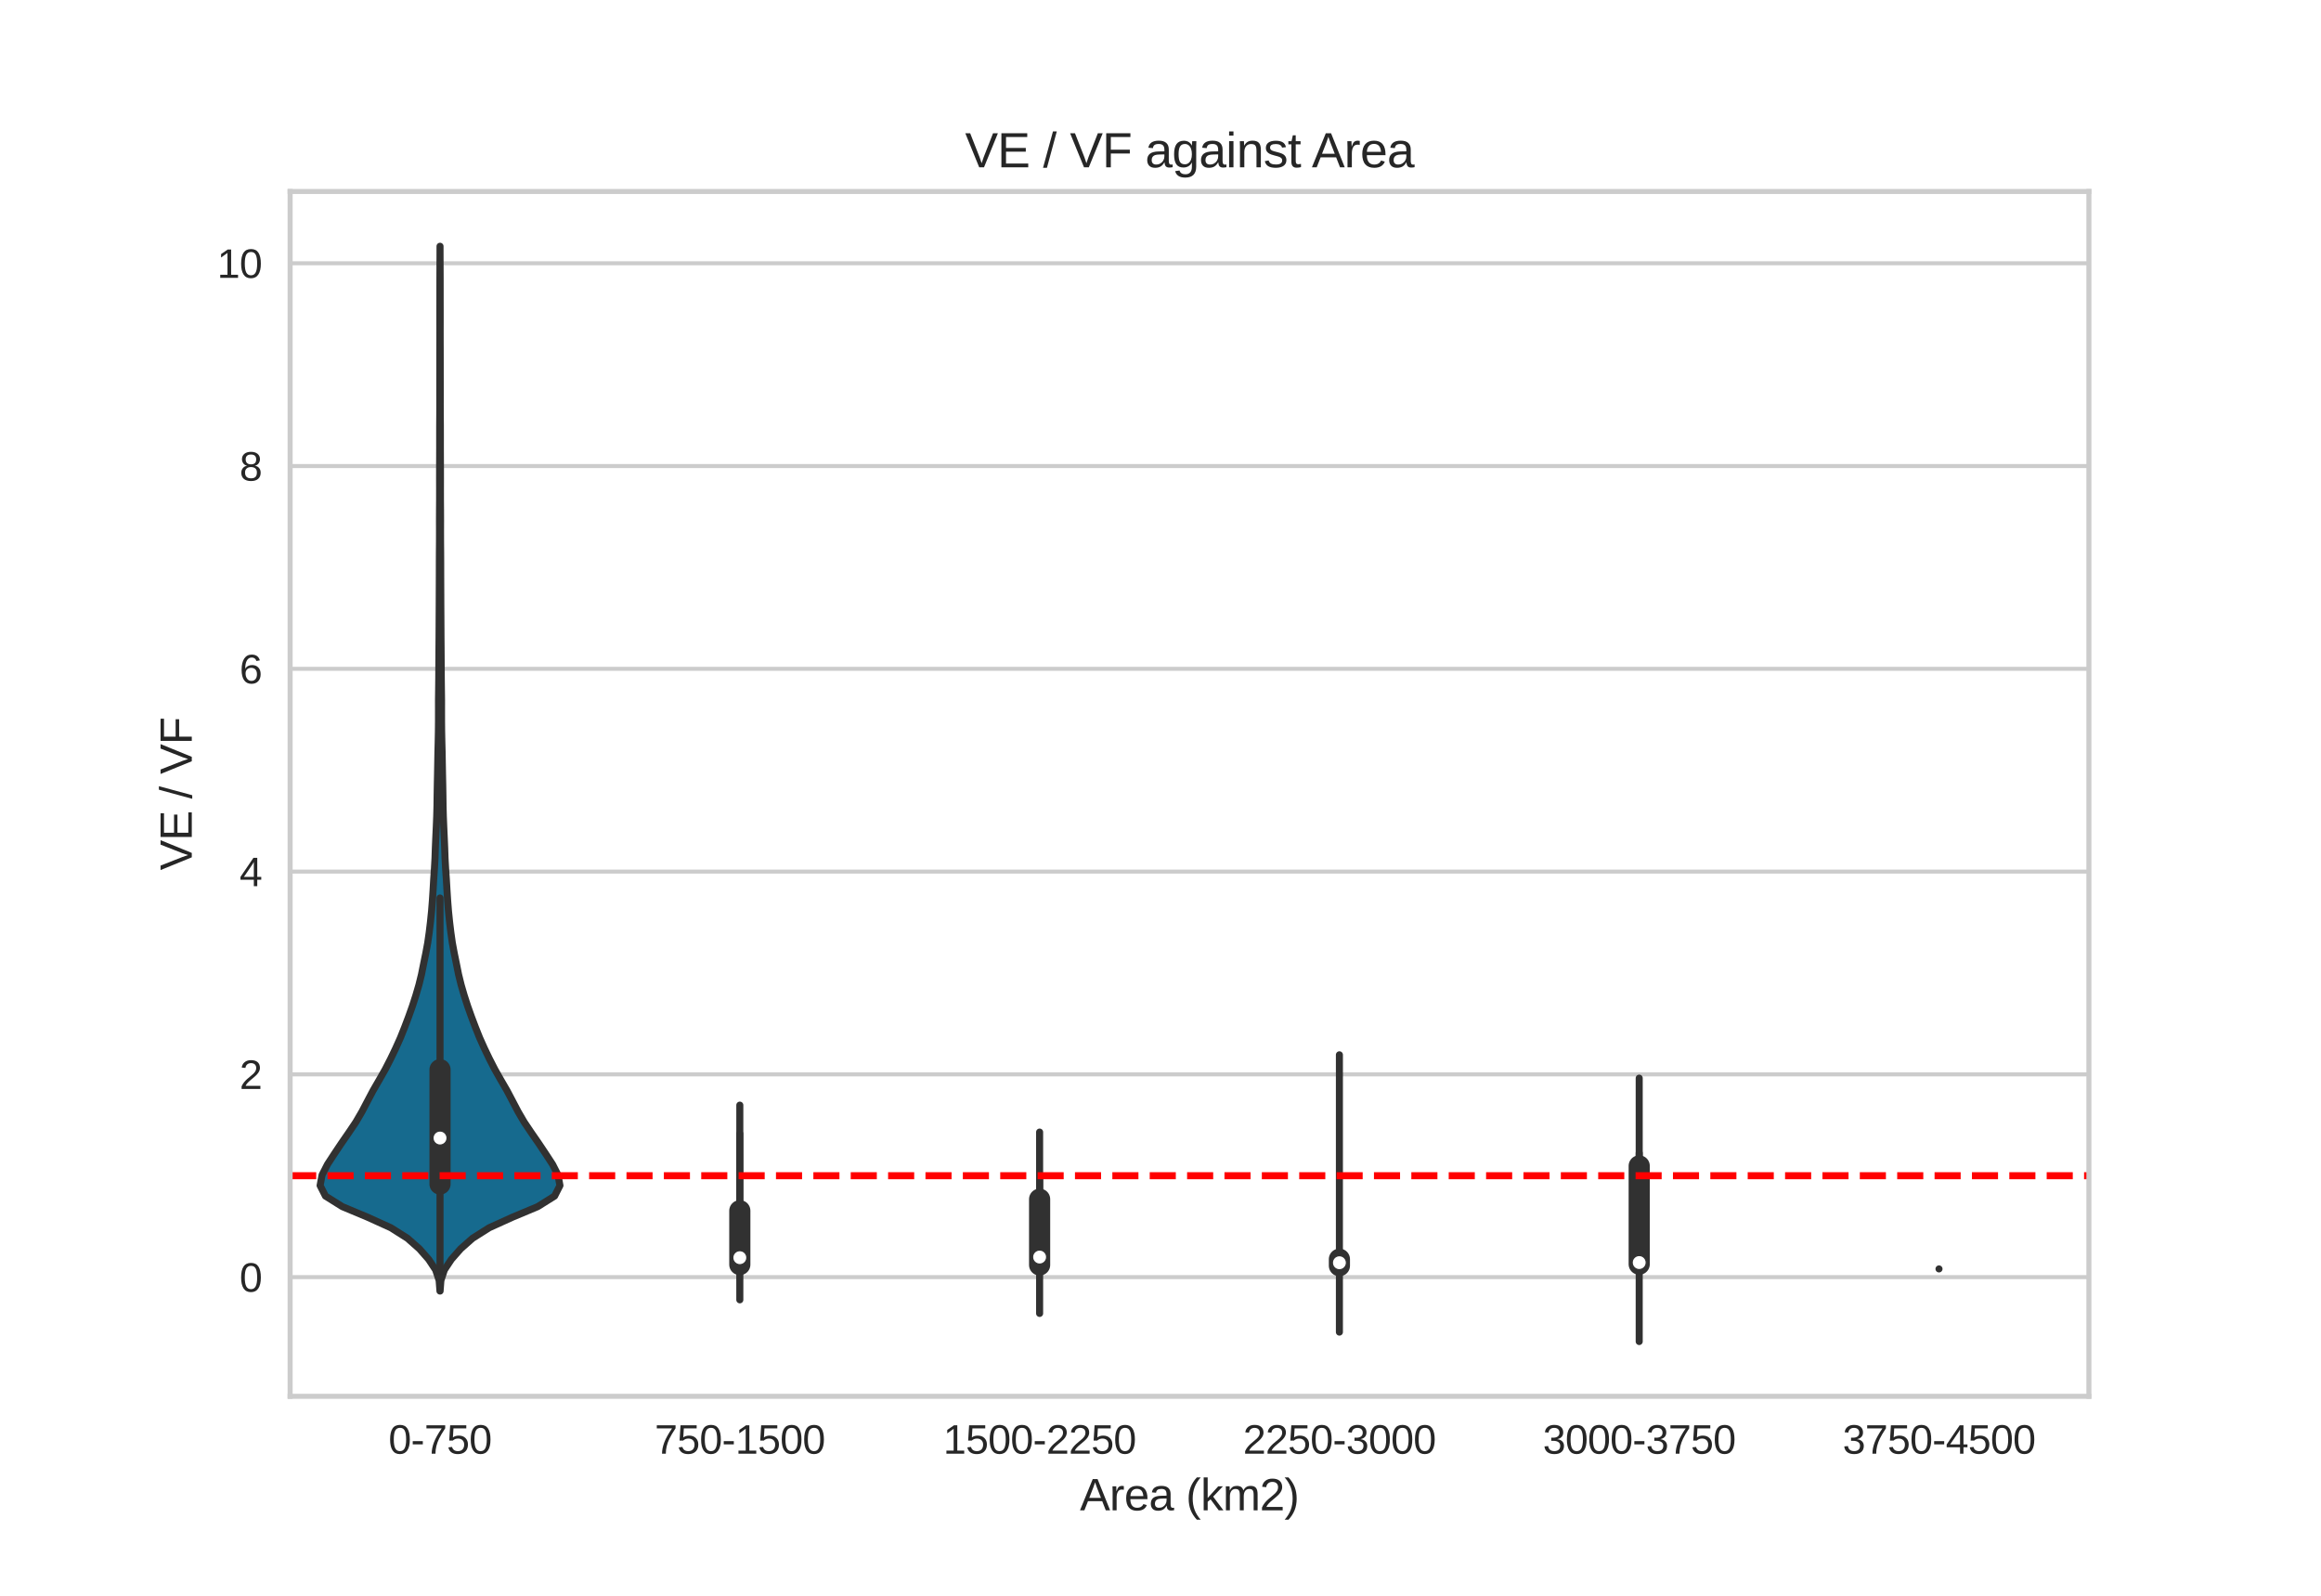 <?xml version="1.0" encoding="utf-8" standalone="no"?>
<!DOCTYPE svg PUBLIC "-//W3C//DTD SVG 1.1//EN"
  "http://www.w3.org/Graphics/SVG/1.1/DTD/svg11.dtd">
<svg xmlns:xlink="http://www.w3.org/1999/xlink" width="576pt" height="396pt" viewBox="0 0 576 396" xmlns="http://www.w3.org/2000/svg" version="1.1">
 <defs>
  <style type="text/css">*{stroke-linejoin: round; stroke-linecap: butt}</style>
 </defs>
 <g id="figure_1">
  <g id="patch_1">
   <path d="M 0 396 
L 576 396 
L 576 0 
L 0 0 
z
" style="fill: #ffffff"/>
  </g>
  <g id="axes_1">
   <g id="patch_2">
    <path d="M 72 346.5 
L 518.4 346.5 
L 518.4 47.52 
L 72 47.52 
z
" style="fill: #ffffff"/>
   </g>
   <g id="matplotlib.axis_1">
    <g id="xtick_1">
     <g id="line2d_1"/>
     <g id="text_1">
      <!-- 0-750 -->
      <g style="fill: #262626" transform="translate(96.413 360.747)scale(0.1 -0.1)">
       <defs>
        <path id="LiberationSans-30" d="M 3309 2203 
Q 3309 1100 2920 518 
Q 2531 -63 1772 -63 
Q 1013 -63 631 515 
Q 250 1094 250 2203 
Q 250 3338 620 3903 
Q 991 4469 1791 4469 
Q 2569 4469 2939 3897 
Q 3309 3325 3309 2203 
z
M 2738 2203 
Q 2738 3156 2517 3584 
Q 2297 4013 1791 4013 
Q 1272 4013 1045 3591 
Q 819 3169 819 2203 
Q 819 1266 1048 831 
Q 1278 397 1778 397 
Q 2275 397 2506 840 
Q 2738 1284 2738 2203 
z
" transform="scale(0.016)"/>
        <path id="LiberationSans-2d" d="M 284 1450 
L 284 1950 
L 1847 1950 
L 1847 1450 
L 284 1450 
z
" transform="scale(0.016)"/>
        <path id="LiberationSans-37" d="M 3238 3947 
Q 2563 2916 2284 2331 
Q 2006 1747 1867 1178 
Q 1728 609 1728 0 
L 1141 0 
Q 1141 844 1498 1776 
Q 1856 2709 2694 3925 
L 328 3925 
L 328 4403 
L 3238 4403 
L 3238 3947 
z
" transform="scale(0.016)"/>
        <path id="LiberationSans-35" d="M 3291 1434 
Q 3291 738 2877 337 
Q 2463 -63 1728 -63 
Q 1113 -63 734 206 
Q 356 475 256 984 
L 825 1050 
Q 1003 397 1741 397 
Q 2194 397 2450 670 
Q 2706 944 2706 1422 
Q 2706 1838 2448 2094 
Q 2191 2350 1753 2350 
Q 1525 2350 1328 2278 
Q 1131 2206 934 2034 
L 384 2034 
L 531 4403 
L 3034 4403 
L 3034 3925 
L 1044 3925 
L 959 2528 
Q 1325 2809 1869 2809 
Q 2519 2809 2905 2428 
Q 3291 2047 3291 1434 
z
" transform="scale(0.016)"/>
       </defs>
       <use xlink:href="#LiberationSans-30"/>
       <use xlink:href="#LiberationSans-2d" x="55.615"/>
       <use xlink:href="#LiberationSans-37" x="88.916"/>
       <use xlink:href="#LiberationSans-35" x="144.531"/>
       <use xlink:href="#LiberationSans-30" x="200.146"/>
      </g>
     </g>
    </g>
    <g id="xtick_2">
     <g id="line2d_2"/>
     <g id="text_2">
      <!-- 750-1500 -->
      <g style="fill: #262626" transform="translate(162.472 360.747)scale(0.1 -0.1)">
       <defs>
        <path id="LiberationSans-31" d="M 488 0 
L 488 478 
L 1609 478 
L 1609 3866 
L 616 3156 
L 616 3688 
L 1656 4403 
L 2175 4403 
L 2175 478 
L 3247 478 
L 3247 0 
L 488 0 
z
" transform="scale(0.016)"/>
       </defs>
       <use xlink:href="#LiberationSans-37"/>
       <use xlink:href="#LiberationSans-35" x="55.615"/>
       <use xlink:href="#LiberationSans-30" x="111.23"/>
       <use xlink:href="#LiberationSans-2d" x="166.846"/>
       <use xlink:href="#LiberationSans-31" x="200.146"/>
       <use xlink:href="#LiberationSans-35" x="255.762"/>
       <use xlink:href="#LiberationSans-30" x="311.377"/>
       <use xlink:href="#LiberationSans-30" x="366.992"/>
      </g>
     </g>
    </g>
    <g id="xtick_3">
     <g id="line2d_3"/>
     <g id="text_3">
      <!-- 1500-2250 -->
      <g style="fill: #262626" transform="translate(234.091 360.747)scale(0.1 -0.1)">
       <defs>
        <path id="LiberationSans-32" d="M 322 0 
L 322 397 
Q 481 763 711 1042 
Q 941 1322 1194 1548 
Q 1447 1775 1695 1969 
Q 1944 2163 2144 2356 
Q 2344 2550 2467 2762 
Q 2591 2975 2591 3244 
Q 2591 3606 2378 3806 
Q 2166 4006 1788 4006 
Q 1428 4006 1195 3811 
Q 963 3616 922 3263 
L 347 3316 
Q 409 3844 795 4156 
Q 1181 4469 1788 4469 
Q 2453 4469 2811 4155 
Q 3169 3841 3169 3263 
Q 3169 3006 3051 2753 
Q 2934 2500 2703 2247 
Q 2472 1994 1819 1463 
Q 1459 1169 1246 933 
Q 1034 697 941 478 
L 3238 478 
L 3238 0 
L 322 0 
z
" transform="scale(0.016)"/>
       </defs>
       <use xlink:href="#LiberationSans-31"/>
       <use xlink:href="#LiberationSans-35" x="55.615"/>
       <use xlink:href="#LiberationSans-30" x="111.23"/>
       <use xlink:href="#LiberationSans-30" x="166.846"/>
       <use xlink:href="#LiberationSans-2d" x="222.461"/>
       <use xlink:href="#LiberationSans-32" x="255.762"/>
       <use xlink:href="#LiberationSans-32" x="311.377"/>
       <use xlink:href="#LiberationSans-35" x="366.992"/>
       <use xlink:href="#LiberationSans-30" x="422.607"/>
      </g>
     </g>
    </g>
    <g id="xtick_4">
     <g id="line2d_4"/>
     <g id="text_4">
      <!-- 2250-3000 -->
      <g style="fill: #262626" transform="translate(308.491 360.747)scale(0.1 -0.1)">
       <defs>
        <path id="LiberationSans-33" d="M 3278 1216 
Q 3278 606 2890 271 
Q 2503 -63 1784 -63 
Q 1116 -63 717 239 
Q 319 541 244 1131 
L 825 1184 
Q 938 403 1784 403 
Q 2209 403 2451 612 
Q 2694 822 2694 1234 
Q 2694 1594 2417 1795 
Q 2141 1997 1619 1997 
L 1300 1997 
L 1300 2484 
L 1606 2484 
Q 2069 2484 2323 2686 
Q 2578 2888 2578 3244 
Q 2578 3597 2370 3801 
Q 2163 4006 1753 4006 
Q 1381 4006 1151 3815 
Q 922 3625 884 3278 
L 319 3322 
Q 381 3863 767 4166 
Q 1153 4469 1759 4469 
Q 2422 4469 2789 4161 
Q 3156 3853 3156 3303 
Q 3156 2881 2920 2617 
Q 2684 2353 2234 2259 
L 2234 2247 
Q 2728 2194 3003 1916 
Q 3278 1638 3278 1216 
z
" transform="scale(0.016)"/>
       </defs>
       <use xlink:href="#LiberationSans-32"/>
       <use xlink:href="#LiberationSans-32" x="55.615"/>
       <use xlink:href="#LiberationSans-35" x="111.23"/>
       <use xlink:href="#LiberationSans-30" x="166.846"/>
       <use xlink:href="#LiberationSans-2d" x="222.461"/>
       <use xlink:href="#LiberationSans-33" x="255.762"/>
       <use xlink:href="#LiberationSans-30" x="311.377"/>
       <use xlink:href="#LiberationSans-30" x="366.992"/>
       <use xlink:href="#LiberationSans-30" x="422.607"/>
      </g>
     </g>
    </g>
    <g id="xtick_5">
     <g id="line2d_5"/>
     <g id="text_5">
      <!-- 3000-3750 -->
      <g style="fill: #262626" transform="translate(382.891 360.747)scale(0.1 -0.1)">
       <use xlink:href="#LiberationSans-33"/>
       <use xlink:href="#LiberationSans-30" x="55.615"/>
       <use xlink:href="#LiberationSans-30" x="111.23"/>
       <use xlink:href="#LiberationSans-30" x="166.846"/>
       <use xlink:href="#LiberationSans-2d" x="222.461"/>
       <use xlink:href="#LiberationSans-33" x="255.762"/>
       <use xlink:href="#LiberationSans-37" x="311.377"/>
       <use xlink:href="#LiberationSans-35" x="366.992"/>
       <use xlink:href="#LiberationSans-30" x="422.607"/>
      </g>
     </g>
    </g>
    <g id="xtick_6">
     <g id="line2d_6"/>
     <g id="text_6">
      <!-- 3750-4500 -->
      <g style="fill: #262626" transform="translate(457.291 360.747)scale(0.1 -0.1)">
       <defs>
        <path id="LiberationSans-34" d="M 2753 997 
L 2753 0 
L 2222 0 
L 2222 997 
L 147 997 
L 147 1434 
L 2163 4403 
L 2753 4403 
L 2753 1441 
L 3372 1441 
L 3372 997 
L 2753 997 
z
M 2222 3769 
Q 2216 3750 2134 3603 
Q 2053 3456 2013 3397 
L 884 1734 
L 716 1503 
L 666 1441 
L 2222 1441 
L 2222 3769 
z
" transform="scale(0.016)"/>
       </defs>
       <use xlink:href="#LiberationSans-33"/>
       <use xlink:href="#LiberationSans-37" x="55.615"/>
       <use xlink:href="#LiberationSans-35" x="111.23"/>
       <use xlink:href="#LiberationSans-30" x="166.846"/>
       <use xlink:href="#LiberationSans-2d" x="222.461"/>
       <use xlink:href="#LiberationSans-34" x="255.762"/>
       <use xlink:href="#LiberationSans-35" x="311.377"/>
       <use xlink:href="#LiberationSans-30" x="366.992"/>
       <use xlink:href="#LiberationSans-30" x="422.607"/>
      </g>
     </g>
    </g>
    <g id="text_7">
     <!-- Area (km2) -->
     <g style="fill: #262626" transform="translate(268.002 374.793)scale(0.11 -0.11)">
      <defs>
       <path id="LiberationSans-41" d="M 3647 0 
L 3144 1288 
L 1138 1288 
L 631 0 
L 13 0 
L 1809 4403 
L 2488 4403 
L 4256 0 
L 3647 0 
z
M 2141 3953 
L 2113 3866 
Q 2034 3606 1881 3200 
L 1319 1753 
L 2966 1753 
L 2400 3206 
Q 2313 3422 2225 3694 
L 2141 3953 
z
" transform="scale(0.016)"/>
       <path id="LiberationSans-72" d="M 444 0 
L 444 2594 
Q 444 2950 425 3381 
L 956 3381 
Q 981 2806 981 2691 
L 994 2691 
Q 1128 3125 1303 3284 
Q 1478 3444 1797 3444 
Q 1909 3444 2025 3413 
L 2025 2897 
Q 1913 2928 1725 2928 
Q 1375 2928 1190 2626 
Q 1006 2325 1006 1763 
L 1006 0 
L 444 0 
z
" transform="scale(0.016)"/>
       <path id="LiberationSans-65" d="M 863 1572 
Q 863 991 1103 675 
Q 1344 359 1806 359 
Q 2172 359 2392 506 
Q 2613 653 2691 878 
L 3184 738 
Q 2881 -63 1806 -63 
Q 1056 -63 664 384 
Q 272 831 272 1713 
Q 272 2550 664 2997 
Q 1056 3444 1784 3444 
Q 3275 3444 3275 1647 
L 3275 1572 
L 863 1572 
z
M 2694 2003 
Q 2647 2538 2422 2783 
Q 2197 3028 1775 3028 
Q 1366 3028 1127 2754 
Q 888 2481 869 2003 
L 2694 2003 
z
" transform="scale(0.016)"/>
       <path id="LiberationSans-61" d="M 1294 -63 
Q 784 -63 528 206 
Q 272 475 272 944 
Q 272 1469 617 1750 
Q 963 2031 1731 2050 
L 2491 2063 
L 2491 2247 
Q 2491 2659 2316 2837 
Q 2141 3016 1766 3016 
Q 1388 3016 1216 2887 
Q 1044 2759 1009 2478 
L 422 2531 
Q 566 3444 1778 3444 
Q 2416 3444 2737 3151 
Q 3059 2859 3059 2306 
L 3059 850 
Q 3059 600 3125 473 
Q 3191 347 3375 347 
Q 3456 347 3559 369 
L 3559 19 
Q 3347 -31 3125 -31 
Q 2813 -31 2670 133 
Q 2528 297 2509 647 
L 2491 647 
Q 2275 259 1989 98 
Q 1703 -63 1294 -63 
z
M 1422 359 
Q 1731 359 1972 500 
Q 2213 641 2352 886 
Q 2491 1131 2491 1391 
L 2491 1669 
L 1875 1656 
Q 1478 1650 1273 1575 
Q 1069 1500 959 1344 
Q 850 1188 850 934 
Q 850 659 998 509 
Q 1147 359 1422 359 
z
" transform="scale(0.016)"/>
       <path id="LiberationSans-20" transform="scale(0.016)"/>
       <path id="LiberationSans-28" d="M 397 1663 
Q 397 2566 680 3284 
Q 963 4003 1550 4638 
L 2094 4638 
Q 1509 3988 1236 3256 
Q 963 2525 963 1656 
Q 963 791 1233 62 
Q 1503 -666 2094 -1325 
L 1550 -1325 
Q 959 -688 678 32 
Q 397 753 397 1650 
L 397 1663 
z
" transform="scale(0.016)"/>
       <path id="LiberationSans-6b" d="M 2550 0 
L 1406 1544 
L 994 1203 
L 994 0 
L 431 0 
L 431 4638 
L 994 4638 
L 994 1741 
L 2478 3381 
L 3138 3381 
L 1766 1928 
L 3209 0 
L 2550 0 
z
" transform="scale(0.016)"/>
       <path id="LiberationSans-6d" d="M 2400 0 
L 2400 2144 
Q 2400 2634 2265 2821 
Q 2131 3009 1781 3009 
Q 1422 3009 1212 2734 
Q 1003 2459 1003 1959 
L 1003 0 
L 444 0 
L 444 2659 
Q 444 3250 425 3381 
L 956 3381 
Q 959 3366 962 3297 
Q 966 3228 970 3139 
Q 975 3050 981 2803 
L 991 2803 
Q 1172 3163 1406 3303 
Q 1641 3444 1978 3444 
Q 2363 3444 2586 3291 
Q 2809 3138 2897 2803 
L 2906 2803 
Q 3081 3144 3329 3294 
Q 3578 3444 3931 3444 
Q 4444 3444 4676 3166 
Q 4909 2888 4909 2253 
L 4909 0 
L 4353 0 
L 4353 2144 
Q 4353 2634 4218 2821 
Q 4084 3009 3734 3009 
Q 3366 3009 3161 2736 
Q 2956 2463 2956 1959 
L 2956 0 
L 2400 0 
z
" transform="scale(0.016)"/>
       <path id="LiberationSans-29" d="M 1734 1650 
Q 1734 747 1451 28 
Q 1169 -691 581 -1325 
L 38 -1325 
Q 625 -669 897 57 
Q 1169 784 1169 1656 
Q 1169 2528 895 3256 
Q 622 3984 38 4638 
L 581 4638 
Q 1172 4000 1453 3279 
Q 1734 2559 1734 1663 
L 1734 1650 
z
" transform="scale(0.016)"/>
      </defs>
      <use xlink:href="#LiberationSans-41"/>
      <use xlink:href="#LiberationSans-72" x="66.699"/>
      <use xlink:href="#LiberationSans-65" x="100"/>
      <use xlink:href="#LiberationSans-61" x="155.615"/>
      <use xlink:href="#LiberationSans-20" x="211.23"/>
      <use xlink:href="#LiberationSans-28" x="239.014"/>
      <use xlink:href="#LiberationSans-6b" x="272.314"/>
      <use xlink:href="#LiberationSans-6d" x="322.314"/>
      <use xlink:href="#LiberationSans-32" x="405.615"/>
      <use xlink:href="#LiberationSans-29" x="461.23"/>
     </g>
    </g>
   </g>
   <g id="matplotlib.axis_2">
    <g id="ytick_1">
     <g id="line2d_7">
      <path d="M 72 316.928 
L 518.4 316.928 
" clip-path="url(#p6d568755de)" style="fill: none; stroke: #cccccc; stroke-linecap: round"/>
     </g>
     <g id="line2d_8"/>
     <g id="text_8">
      <!-- 0 -->
      <g style="fill: #262626" transform="translate(59.439 320.552)scale(0.1 -0.1)">
       <use xlink:href="#LiberationSans-30"/>
      </g>
     </g>
    </g>
    <g id="ytick_2">
     <g id="line2d_9">
      <path d="M 72 266.609 
L 518.4 266.609 
" clip-path="url(#p6d568755de)" style="fill: none; stroke: #cccccc; stroke-linecap: round"/>
     </g>
     <g id="line2d_10"/>
     <g id="text_9">
      <!-- 2 -->
      <g style="fill: #262626" transform="translate(59.439 270.232)scale(0.1 -0.1)">
       <use xlink:href="#LiberationSans-32"/>
      </g>
     </g>
    </g>
    <g id="ytick_3">
     <g id="line2d_11">
      <path d="M 72 216.289 
L 518.4 216.289 
" clip-path="url(#p6d568755de)" style="fill: none; stroke: #cccccc; stroke-linecap: round"/>
     </g>
     <g id="line2d_12"/>
     <g id="text_10">
      <!-- 4 -->
      <g style="fill: #262626" transform="translate(59.439 219.913)scale(0.1 -0.1)">
       <use xlink:href="#LiberationSans-34"/>
      </g>
     </g>
    </g>
    <g id="ytick_4">
     <g id="line2d_13">
      <path d="M 72 165.97 
L 518.4 165.97 
" clip-path="url(#p6d568755de)" style="fill: none; stroke: #cccccc; stroke-linecap: round"/>
     </g>
     <g id="line2d_14"/>
     <g id="text_11">
      <!-- 6 -->
      <g style="fill: #262626" transform="translate(59.439 169.593)scale(0.1 -0.1)">
       <defs>
        <path id="LiberationSans-36" d="M 3278 1441 
Q 3278 744 2900 340 
Q 2522 -63 1856 -63 
Q 1113 -63 719 490 
Q 325 1044 325 2100 
Q 325 3244 734 3856 
Q 1144 4469 1900 4469 
Q 2897 4469 3156 3572 
L 2619 3475 
Q 2453 4013 1894 4013 
Q 1413 4013 1148 3564 
Q 884 3116 884 2266 
Q 1038 2550 1316 2698 
Q 1594 2847 1953 2847 
Q 2563 2847 2920 2465 
Q 3278 2084 3278 1441 
z
M 2706 1416 
Q 2706 1894 2472 2153 
Q 2238 2413 1819 2413 
Q 1425 2413 1183 2183 
Q 941 1953 941 1550 
Q 941 1041 1192 716 
Q 1444 391 1838 391 
Q 2244 391 2475 664 
Q 2706 938 2706 1416 
z
" transform="scale(0.016)"/>
       </defs>
       <use xlink:href="#LiberationSans-36"/>
      </g>
     </g>
    </g>
    <g id="ytick_5">
     <g id="line2d_15">
      <path d="M 72 115.651 
L 518.4 115.651 
" clip-path="url(#p6d568755de)" style="fill: none; stroke: #cccccc; stroke-linecap: round"/>
     </g>
     <g id="line2d_16"/>
     <g id="text_12">
      <!-- 8 -->
      <g style="fill: #262626" transform="translate(59.439 119.274)scale(0.1 -0.1)">
       <defs>
        <path id="LiberationSans-38" d="M 3281 1228 
Q 3281 619 2893 278 
Q 2506 -63 1781 -63 
Q 1075 -63 676 271 
Q 278 606 278 1222 
Q 278 1653 525 1947 
Q 772 2241 1156 2303 
L 1156 2316 
Q 797 2400 589 2681 
Q 381 2963 381 3341 
Q 381 3844 757 4156 
Q 1134 4469 1769 4469 
Q 2419 4469 2795 4162 
Q 3172 3856 3172 3334 
Q 3172 2956 2962 2675 
Q 2753 2394 2391 2322 
L 2391 2309 
Q 2813 2241 3047 1952 
Q 3281 1663 3281 1228 
z
M 2588 3303 
Q 2588 4050 1769 4050 
Q 1372 4050 1164 3862 
Q 956 3675 956 3303 
Q 956 2925 1170 2726 
Q 1384 2528 1775 2528 
Q 2172 2528 2380 2711 
Q 2588 2894 2588 3303 
z
M 2697 1281 
Q 2697 1691 2453 1898 
Q 2209 2106 1769 2106 
Q 1341 2106 1100 1882 
Q 859 1659 859 1269 
Q 859 359 1788 359 
Q 2247 359 2472 579 
Q 2697 800 2697 1281 
z
" transform="scale(0.016)"/>
       </defs>
       <use xlink:href="#LiberationSans-38"/>
      </g>
     </g>
    </g>
    <g id="ytick_6">
     <g id="line2d_17">
      <path d="M 72 65.331 
L 518.4 65.331 
" clip-path="url(#p6d568755de)" style="fill: none; stroke: #cccccc; stroke-linecap: round"/>
     </g>
     <g id="line2d_18"/>
     <g id="text_13">
      <!-- 10 -->
      <g style="fill: #262626" transform="translate(53.878 68.955)scale(0.1 -0.1)">
       <use xlink:href="#LiberationSans-31"/>
       <use xlink:href="#LiberationSans-30" x="55.615"/>
      </g>
     </g>
    </g>
    <g id="text_14">
     <!-- VE / VF -->
     <g style="fill: #262626" transform="translate(47.596 215.959)rotate(-90)scale(0.11 -0.11)">
      <defs>
       <path id="LiberationSans-56" d="M 2444 0 
L 1825 0 
L 28 4403 
L 656 4403 
L 1875 1303 
L 2138 525 
L 2400 1303 
L 3613 4403 
L 4241 4403 
L 2444 0 
z
" transform="scale(0.016)"/>
       <path id="LiberationSans-45" d="M 525 0 
L 525 4403 
L 3866 4403 
L 3866 3916 
L 1122 3916 
L 1122 2503 
L 3678 2503 
L 3678 2022 
L 1122 2022 
L 1122 488 
L 3994 488 
L 3994 0 
L 525 0 
z
" transform="scale(0.016)"/>
       <path id="LiberationSans-2f" d="M 0 -63 
L 1284 4638 
L 1778 4638 
L 506 -63 
L 0 -63 
z
" transform="scale(0.016)"/>
       <path id="LiberationSans-46" d="M 1122 3916 
L 1122 2278 
L 3578 2278 
L 3578 1784 
L 1122 1784 
L 1122 0 
L 525 0 
L 525 4403 
L 3653 4403 
L 3653 3916 
L 1122 3916 
z
" transform="scale(0.016)"/>
      </defs>
      <use xlink:href="#LiberationSans-56"/>
      <use xlink:href="#LiberationSans-45" x="66.699"/>
      <use xlink:href="#LiberationSans-20" x="133.398"/>
      <use xlink:href="#LiberationSans-2f" x="161.182"/>
      <use xlink:href="#LiberationSans-20" x="188.965"/>
      <use xlink:href="#LiberationSans-56" x="216.748"/>
      <use xlink:href="#LiberationSans-46" x="283.447"/>
     </g>
    </g>
   </g>
   <g id="PolyCollection_1">
    <defs>
     <path id="m9439a55f51" d="M 109.218 -75.617 
L 109.182 -75.617 
L 108.984 -78.236 
L 108.121 -80.855 
L 106.389 -83.474 
L 104.085 -86.093 
L 101.123 -88.712 
L 96.985 -91.331 
L 91.21 -93.95 
L 84.949 -96.569 
L 80.77 -99.187 
L 79.44 -101.806 
L 79.931 -104.425 
L 81.267 -107.044 
L 82.975 -109.663 
L 84.727 -112.282 
L 86.538 -114.901 
L 88.302 -117.52 
L 89.831 -120.139 
L 91.205 -122.758 
L 92.588 -125.377 
L 94.108 -127.996 
L 95.595 -130.614 
L 96.941 -133.233 
L 98.2 -135.852 
L 99.375 -138.471 
L 100.421 -141.09 
L 101.413 -143.709 
L 102.345 -146.328 
L 103.192 -148.947 
L 103.956 -151.566 
L 104.601 -154.185 
L 105.124 -156.804 
L 105.664 -159.423 
L 106.15 -162.041 
L 106.521 -164.66 
L 106.835 -167.279 
L 107.101 -169.898 
L 107.308 -172.517 
L 107.477 -175.136 
L 107.629 -177.755 
L 107.809 -180.374 
L 107.955 -182.993 
L 108.043 -185.612 
L 108.155 -188.231 
L 108.275 -190.85 
L 108.381 -193.468 
L 108.449 -196.087 
L 108.482 -198.706 
L 108.527 -201.325 
L 108.582 -203.944 
L 108.631 -206.563 
L 108.675 -209.182 
L 108.743 -211.801 
L 108.796 -214.42 
L 108.822 -217.039 
L 108.825 -219.658 
L 108.823 -222.277 
L 108.856 -224.895 
L 108.886 -227.514 
L 108.902 -230.133 
L 108.92 -232.752 
L 108.937 -235.371 
L 108.958 -237.99 
L 108.972 -240.609 
L 108.985 -243.228 
L 109.001 -245.847 
L 109.01 -248.466 
L 109.021 -251.085 
L 109.03 -253.704 
L 109.032 -256.322 
L 109.045 -258.941 
L 109.067 -261.56 
L 109.073 -264.179 
L 109.066 -266.798 
L 109.076 -269.417 
L 109.095 -272.036 
L 109.098 -274.655 
L 109.092 -277.274 
L 109.097 -279.893 
L 109.107 -282.512 
L 109.115 -285.131 
L 109.113 -287.749 
L 109.117 -290.368 
L 109.137 -292.987 
L 109.147 -295.606 
L 109.143 -298.225 
L 109.145 -300.844 
L 109.149 -303.463 
L 109.149 -306.082 
L 109.153 -308.701 
L 109.162 -311.32 
L 109.164 -313.939 
L 109.16 -316.558 
L 109.162 -319.176 
L 109.167 -321.795 
L 109.167 -324.414 
L 109.171 -327.033 
L 109.181 -329.652 
L 109.194 -332.271 
L 109.199 -334.89 
L 109.201 -334.89 
L 109.201 -334.89 
L 109.206 -332.271 
L 109.219 -329.652 
L 109.229 -327.033 
L 109.233 -324.414 
L 109.233 -321.795 
L 109.238 -319.176 
L 109.24 -316.558 
L 109.236 -313.939 
L 109.238 -311.32 
L 109.247 -308.701 
L 109.251 -306.082 
L 109.251 -303.463 
L 109.255 -300.844 
L 109.257 -298.225 
L 109.253 -295.606 
L 109.263 -292.987 
L 109.283 -290.368 
L 109.287 -287.749 
L 109.285 -285.131 
L 109.293 -282.512 
L 109.303 -279.893 
L 109.308 -277.274 
L 109.302 -274.655 
L 109.305 -272.036 
L 109.324 -269.417 
L 109.334 -266.798 
L 109.327 -264.179 
L 109.333 -261.56 
L 109.355 -258.941 
L 109.368 -256.322 
L 109.37 -253.704 
L 109.379 -251.085 
L 109.39 -248.466 
L 109.399 -245.847 
L 109.415 -243.228 
L 109.428 -240.609 
L 109.442 -237.99 
L 109.463 -235.371 
L 109.48 -232.752 
L 109.498 -230.133 
L 109.514 -227.514 
L 109.544 -224.895 
L 109.577 -222.277 
L 109.575 -219.658 
L 109.578 -217.039 
L 109.604 -214.42 
L 109.657 -211.801 
L 109.725 -209.182 
L 109.769 -206.563 
L 109.818 -203.944 
L 109.873 -201.325 
L 109.918 -198.706 
L 109.951 -196.087 
L 110.019 -193.468 
L 110.125 -190.85 
L 110.245 -188.231 
L 110.357 -185.612 
L 110.445 -182.993 
L 110.591 -180.374 
L 110.771 -177.755 
L 110.923 -175.136 
L 111.092 -172.517 
L 111.299 -169.898 
L 111.565 -167.279 
L 111.879 -164.66 
L 112.25 -162.041 
L 112.736 -159.423 
L 113.276 -156.804 
L 113.799 -154.185 
L 114.444 -151.566 
L 115.208 -148.947 
L 116.055 -146.328 
L 116.987 -143.709 
L 117.979 -141.09 
L 119.025 -138.471 
L 120.2 -135.852 
L 121.459 -133.233 
L 122.805 -130.614 
L 124.292 -127.996 
L 125.812 -125.377 
L 127.195 -122.758 
L 128.569 -120.139 
L 130.098 -117.52 
L 131.862 -114.901 
L 133.673 -112.282 
L 135.425 -109.663 
L 137.133 -107.044 
L 138.469 -104.425 
L 138.96 -101.806 
L 137.63 -99.187 
L 133.451 -96.569 
L 127.19 -93.95 
L 121.415 -91.331 
L 117.277 -88.712 
L 114.315 -86.093 
L 112.011 -83.474 
L 110.279 -80.855 
L 109.416 -78.236 
L 109.218 -75.617 
z
" style="stroke: #313131; stroke-width: 1.75"/>
    </defs>
    <g clip-path="url(#p6d568755de)">
     <use xlink:href="#m9439a55f51" x="0" y="396" style="fill: #166a8e; stroke: #313131; stroke-width: 1.75"/>
    </g>
   </g>
   <g id="PolyCollection_2">
    <defs>
     <path id="m2d285b0fd5" d="M 183.601 -73.441 
L 183.599 -73.441 
L 183.599 -73.929 
L 183.599 -74.417 
L 183.599 -74.905 
L 183.598 -75.393 
L 183.598 -75.881 
L 183.597 -76.369 
L 183.597 -76.857 
L 183.596 -77.345 
L 183.596 -77.833 
L 183.595 -78.321 
L 183.594 -78.81 
L 183.593 -79.298 
L 183.593 -79.786 
L 183.592 -80.274 
L 183.591 -80.762 
L 183.591 -81.25 
L 183.59 -81.738 
L 183.59 -82.226 
L 183.59 -82.714 
L 183.59 -83.202 
L 183.59 -83.69 
L 183.591 -84.178 
L 183.591 -84.666 
L 183.592 -85.154 
L 183.592 -85.642 
L 183.593 -86.13 
L 183.594 -86.618 
L 183.594 -87.106 
L 183.595 -87.594 
L 183.595 -88.082 
L 183.596 -88.57 
L 183.596 -89.059 
L 183.597 -89.547 
L 183.597 -90.035 
L 183.597 -90.523 
L 183.597 -91.011 
L 183.597 -91.499 
L 183.597 -91.987 
L 183.597 -92.475 
L 183.597 -92.963 
L 183.597 -93.451 
L 183.597 -93.939 
L 183.597 -94.427 
L 183.597 -94.915 
L 183.597 -95.403 
L 183.596 -95.891 
L 183.596 -96.379 
L 183.596 -96.867 
L 183.596 -97.355 
L 183.596 -97.843 
L 183.596 -98.331 
L 183.596 -98.819 
L 183.596 -99.307 
L 183.596 -99.796 
L 183.597 -100.284 
L 183.597 -100.772 
L 183.597 -101.26 
L 183.597 -101.748 
L 183.597 -102.236 
L 183.598 -102.724 
L 183.598 -103.212 
L 183.598 -103.7 
L 183.598 -104.188 
L 183.598 -104.676 
L 183.599 -105.164 
L 183.599 -105.652 
L 183.599 -106.14 
L 183.599 -106.628 
L 183.599 -107.116 
L 183.599 -107.604 
L 183.599 -108.092 
L 183.599 -108.58 
L 183.599 -109.068 
L 183.599 -109.556 
L 183.6 -110.045 
L 183.6 -110.533 
L 183.6 -111.021 
L 183.6 -111.509 
L 183.6 -111.997 
L 183.6 -112.485 
L 183.6 -112.973 
L 183.6 -113.461 
L 183.6 -113.949 
L 183.6 -114.437 
L 183.6 -114.925 
L 183.6 -115.413 
L 183.6 -115.901 
L 183.6 -116.389 
L 183.6 -116.877 
L 183.6 -117.365 
L 183.6 -117.853 
L 183.6 -118.341 
L 183.6 -118.829 
L 183.6 -119.317 
L 183.6 -119.805 
L 183.6 -120.294 
L 183.6 -120.782 
L 183.6 -121.27 
L 183.6 -121.758 
L 183.6 -121.758 
L 183.6 -121.758 
L 183.6 -121.27 
L 183.6 -120.782 
L 183.6 -120.294 
L 183.6 -119.805 
L 183.6 -119.317 
L 183.6 -118.829 
L 183.6 -118.341 
L 183.6 -117.853 
L 183.6 -117.365 
L 183.6 -116.877 
L 183.6 -116.389 
L 183.6 -115.901 
L 183.6 -115.413 
L 183.6 -114.925 
L 183.6 -114.437 
L 183.6 -113.949 
L 183.6 -113.461 
L 183.6 -112.973 
L 183.6 -112.485 
L 183.6 -111.997 
L 183.6 -111.509 
L 183.6 -111.021 
L 183.6 -110.533 
L 183.6 -110.045 
L 183.601 -109.556 
L 183.601 -109.068 
L 183.601 -108.58 
L 183.601 -108.092 
L 183.601 -107.604 
L 183.601 -107.116 
L 183.601 -106.628 
L 183.601 -106.14 
L 183.601 -105.652 
L 183.601 -105.164 
L 183.602 -104.676 
L 183.602 -104.188 
L 183.602 -103.7 
L 183.602 -103.212 
L 183.602 -102.724 
L 183.603 -102.236 
L 183.603 -101.748 
L 183.603 -101.26 
L 183.603 -100.772 
L 183.603 -100.284 
L 183.604 -99.796 
L 183.604 -99.307 
L 183.604 -98.819 
L 183.604 -98.331 
L 183.604 -97.843 
L 183.604 -97.355 
L 183.604 -96.867 
L 183.604 -96.379 
L 183.604 -95.891 
L 183.603 -95.403 
L 183.603 -94.915 
L 183.603 -94.427 
L 183.603 -93.939 
L 183.603 -93.451 
L 183.603 -92.963 
L 183.603 -92.475 
L 183.603 -91.987 
L 183.603 -91.499 
L 183.603 -91.011 
L 183.603 -90.523 
L 183.603 -90.035 
L 183.603 -89.547 
L 183.604 -89.059 
L 183.604 -88.57 
L 183.605 -88.082 
L 183.605 -87.594 
L 183.606 -87.106 
L 183.606 -86.618 
L 183.607 -86.13 
L 183.608 -85.642 
L 183.608 -85.154 
L 183.609 -84.666 
L 183.609 -84.178 
L 183.61 -83.69 
L 183.61 -83.202 
L 183.61 -82.714 
L 183.61 -82.226 
L 183.61 -81.738 
L 183.609 -81.25 
L 183.609 -80.762 
L 183.608 -80.274 
L 183.607 -79.786 
L 183.607 -79.298 
L 183.606 -78.81 
L 183.605 -78.321 
L 183.604 -77.833 
L 183.604 -77.345 
L 183.603 -76.857 
L 183.603 -76.369 
L 183.602 -75.881 
L 183.602 -75.393 
L 183.601 -74.905 
L 183.601 -74.417 
L 183.601 -73.929 
L 183.601 -73.441 
z
" style="stroke: #313131; stroke-width: 1.75"/>
    </defs>
    <g clip-path="url(#p6d568755de)">
     <use xlink:href="#m2d285b0fd5" x="0" y="396" style="fill: #9eba81; stroke: #313131; stroke-width: 1.75"/>
    </g>
   </g>
   <g id="PolyCollection_3">
    <defs>
     <path id="mc9cdecaa48" d="M 258 -70.063 
L 258 -70.063 
L 258 -70.518 
L 258 -70.972 
L 258 -71.427 
L 258 -71.882 
L 258 -72.336 
L 258 -72.791 
L 257.999 -73.245 
L 257.999 -73.7 
L 257.999 -74.154 
L 257.999 -74.609 
L 257.999 -75.064 
L 257.999 -75.518 
L 257.999 -75.973 
L 257.999 -76.427 
L 257.999 -76.882 
L 257.999 -77.336 
L 257.999 -77.791 
L 257.998 -78.246 
L 257.998 -78.7 
L 257.998 -79.155 
L 257.998 -79.609 
L 257.998 -80.064 
L 257.998 -80.519 
L 257.998 -80.973 
L 257.998 -81.428 
L 257.998 -81.882 
L 257.998 -82.337 
L 257.998 -82.791 
L 257.998 -83.246 
L 257.998 -83.701 
L 257.998 -84.155 
L 257.998 -84.61 
L 257.998 -85.064 
L 257.998 -85.519 
L 257.998 -85.974 
L 257.998 -86.428 
L 257.998 -86.883 
L 257.998 -87.337 
L 257.999 -87.792 
L 257.999 -88.246 
L 257.999 -88.701 
L 257.999 -89.156 
L 257.999 -89.61 
L 257.999 -90.065 
L 257.999 -90.519 
L 257.999 -90.974 
L 257.999 -91.429 
L 257.999 -91.883 
L 257.999 -92.338 
L 257.999 -92.792 
L 257.999 -93.247 
L 257.999 -93.701 
L 257.999 -94.156 
L 257.999 -94.611 
L 257.999 -95.065 
L 257.999 -95.52 
L 257.999 -95.974 
L 257.999 -96.429 
L 257.998 -96.884 
L 257.998 -97.338 
L 257.998 -97.793 
L 257.998 -98.247 
L 257.998 -98.702 
L 257.998 -99.156 
L 257.998 -99.611 
L 257.998 -100.066 
L 257.998 -100.52 
L 257.998 -100.975 
L 257.998 -101.429 
L 257.999 -101.884 
L 257.999 -102.339 
L 257.999 -102.793 
L 257.999 -103.248 
L 257.999 -103.702 
L 257.999 -104.157 
L 257.999 -104.611 
L 257.999 -105.066 
L 257.999 -105.521 
L 257.999 -105.975 
L 257.999 -106.43 
L 257.999 -106.884 
L 257.999 -107.339 
L 257.999 -107.794 
L 257.999 -108.248 
L 257.999 -108.703 
L 258 -109.157 
L 258 -109.612 
L 258 -110.066 
L 258 -110.521 
L 258 -110.976 
L 258 -111.43 
L 258 -111.885 
L 258 -112.339 
L 258 -112.794 
L 258 -113.249 
L 258 -113.703 
L 258 -114.158 
L 258 -114.612 
L 258 -115.067 
L 258 -115.067 
L 258 -115.067 
L 258 -114.612 
L 258 -114.158 
L 258 -113.703 
L 258 -113.249 
L 258 -112.794 
L 258 -112.339 
L 258 -111.885 
L 258 -111.43 
L 258 -110.976 
L 258 -110.521 
L 258 -110.066 
L 258 -109.612 
L 258 -109.157 
L 258.001 -108.703 
L 258.001 -108.248 
L 258.001 -107.794 
L 258.001 -107.339 
L 258.001 -106.884 
L 258.001 -106.43 
L 258.001 -105.975 
L 258.001 -105.521 
L 258.001 -105.066 
L 258.001 -104.611 
L 258.001 -104.157 
L 258.001 -103.702 
L 258.001 -103.248 
L 258.001 -102.793 
L 258.001 -102.339 
L 258.001 -101.884 
L 258.002 -101.429 
L 258.002 -100.975 
L 258.002 -100.52 
L 258.002 -100.066 
L 258.002 -99.611 
L 258.002 -99.156 
L 258.002 -98.702 
L 258.002 -98.247 
L 258.002 -97.793 
L 258.002 -97.338 
L 258.002 -96.884 
L 258.001 -96.429 
L 258.001 -95.974 
L 258.001 -95.52 
L 258.001 -95.065 
L 258.001 -94.611 
L 258.001 -94.156 
L 258.001 -93.701 
L 258.001 -93.247 
L 258.001 -92.792 
L 258.001 -92.338 
L 258.001 -91.883 
L 258.001 -91.429 
L 258.001 -90.974 
L 258.001 -90.519 
L 258.001 -90.065 
L 258.001 -89.61 
L 258.001 -89.156 
L 258.001 -88.701 
L 258.001 -88.246 
L 258.001 -87.792 
L 258.002 -87.337 
L 258.002 -86.883 
L 258.002 -86.428 
L 258.002 -85.974 
L 258.002 -85.519 
L 258.002 -85.064 
L 258.002 -84.61 
L 258.002 -84.155 
L 258.002 -83.701 
L 258.002 -83.246 
L 258.002 -82.791 
L 258.002 -82.337 
L 258.002 -81.882 
L 258.002 -81.428 
L 258.002 -80.973 
L 258.002 -80.519 
L 258.002 -80.064 
L 258.002 -79.609 
L 258.002 -79.155 
L 258.002 -78.7 
L 258.002 -78.246 
L 258.001 -77.791 
L 258.001 -77.336 
L 258.001 -76.882 
L 258.001 -76.427 
L 258.001 -75.973 
L 258.001 -75.518 
L 258.001 -75.064 
L 258.001 -74.609 
L 258.001 -74.154 
L 258.001 -73.7 
L 258.001 -73.245 
L 258 -72.791 
L 258 -72.336 
L 258 -71.882 
L 258 -71.427 
L 258 -70.972 
L 258 -70.518 
L 258 -70.063 
z
" style="stroke: #313131; stroke-width: 1.75"/>
    </defs>
    <g clip-path="url(#p6d568755de)">
     <use xlink:href="#mc9cdecaa48" x="0" y="396" style="fill: #b1221c; stroke: #313131; stroke-width: 1.75"/>
    </g>
   </g>
   <g id="PolyCollection_4">
    <defs>
     <path id="m52974139db" d="M 332.4 -65.428 
L 332.4 -65.428 
L 332.4 -66.123 
L 332.4 -66.818 
L 332.4 -67.513 
L 332.4 -68.208 
L 332.4 -68.903 
L 332.4 -69.598 
L 332.4 -70.293 
L 332.4 -70.988 
L 332.399 -71.684 
L 332.399 -72.379 
L 332.399 -73.074 
L 332.399 -73.769 
L 332.399 -74.464 
L 332.399 -75.159 
L 332.399 -75.854 
L 332.399 -76.549 
L 332.399 -77.245 
L 332.399 -77.94 
L 332.399 -78.635 
L 332.399 -79.33 
L 332.399 -80.025 
L 332.399 -80.72 
L 332.399 -81.415 
L 332.399 -82.11 
L 332.399 -82.806 
L 332.399 -83.501 
L 332.399 -84.196 
L 332.399 -84.891 
L 332.399 -85.586 
L 332.399 -86.281 
L 332.399 -86.976 
L 332.399 -87.671 
L 332.399 -88.366 
L 332.399 -89.062 
L 332.399 -89.757 
L 332.399 -90.452 
L 332.399 -91.147 
L 332.399 -91.842 
L 332.399 -92.537 
L 332.399 -93.232 
L 332.399 -93.927 
L 332.399 -94.623 
L 332.4 -95.318 
L 332.4 -96.013 
L 332.4 -96.708 
L 332.4 -97.403 
L 332.4 -98.098 
L 332.4 -98.793 
L 332.4 -99.488 
L 332.4 -100.184 
L 332.4 -100.879 
L 332.4 -101.574 
L 332.4 -102.269 
L 332.4 -102.964 
L 332.4 -103.659 
L 332.4 -104.354 
L 332.4 -105.049 
L 332.4 -105.744 
L 332.4 -106.44 
L 332.4 -107.135 
L 332.4 -107.83 
L 332.4 -108.525 
L 332.4 -109.22 
L 332.4 -109.915 
L 332.4 -110.61 
L 332.4 -111.305 
L 332.4 -112.001 
L 332.4 -112.696 
L 332.4 -113.391 
L 332.4 -114.086 
L 332.4 -114.781 
L 332.4 -115.476 
L 332.4 -116.171 
L 332.4 -116.866 
L 332.4 -117.561 
L 332.4 -118.257 
L 332.4 -118.952 
L 332.4 -119.647 
L 332.4 -120.342 
L 332.4 -121.037 
L 332.4 -121.732 
L 332.4 -122.427 
L 332.4 -123.122 
L 332.4 -123.818 
L 332.4 -124.513 
L 332.4 -125.208 
L 332.4 -125.903 
L 332.4 -126.598 
L 332.4 -127.293 
L 332.4 -127.988 
L 332.4 -128.683 
L 332.4 -129.379 
L 332.4 -130.074 
L 332.4 -130.769 
L 332.4 -131.464 
L 332.4 -132.159 
L 332.4 -132.854 
L 332.4 -133.549 
L 332.4 -134.244 
L 332.4 -134.244 
L 332.4 -134.244 
L 332.4 -133.549 
L 332.4 -132.854 
L 332.4 -132.159 
L 332.4 -131.464 
L 332.4 -130.769 
L 332.4 -130.074 
L 332.4 -129.379 
L 332.4 -128.683 
L 332.4 -127.988 
L 332.4 -127.293 
L 332.4 -126.598 
L 332.4 -125.903 
L 332.4 -125.208 
L 332.4 -124.513 
L 332.4 -123.818 
L 332.4 -123.122 
L 332.4 -122.427 
L 332.4 -121.732 
L 332.4 -121.037 
L 332.4 -120.342 
L 332.4 -119.647 
L 332.4 -118.952 
L 332.4 -118.257 
L 332.4 -117.561 
L 332.4 -116.866 
L 332.4 -116.171 
L 332.4 -115.476 
L 332.4 -114.781 
L 332.4 -114.086 
L 332.4 -113.391 
L 332.4 -112.696 
L 332.4 -112.001 
L 332.4 -111.305 
L 332.4 -110.61 
L 332.4 -109.915 
L 332.4 -109.22 
L 332.4 -108.525 
L 332.4 -107.83 
L 332.4 -107.135 
L 332.4 -106.44 
L 332.4 -105.744 
L 332.4 -105.049 
L 332.4 -104.354 
L 332.4 -103.659 
L 332.4 -102.964 
L 332.4 -102.269 
L 332.4 -101.574 
L 332.4 -100.879 
L 332.4 -100.184 
L 332.4 -99.488 
L 332.4 -98.793 
L 332.4 -98.098 
L 332.4 -97.403 
L 332.4 -96.708 
L 332.4 -96.013 
L 332.4 -95.318 
L 332.401 -94.623 
L 332.401 -93.927 
L 332.401 -93.232 
L 332.401 -92.537 
L 332.401 -91.842 
L 332.401 -91.147 
L 332.401 -90.452 
L 332.401 -89.757 
L 332.401 -89.062 
L 332.401 -88.366 
L 332.401 -87.671 
L 332.401 -86.976 
L 332.401 -86.281 
L 332.401 -85.586 
L 332.401 -84.891 
L 332.401 -84.196 
L 332.401 -83.501 
L 332.401 -82.806 
L 332.401 -82.11 
L 332.401 -81.415 
L 332.401 -80.72 
L 332.401 -80.025 
L 332.401 -79.33 
L 332.401 -78.635 
L 332.401 -77.94 
L 332.401 -77.245 
L 332.401 -76.549 
L 332.401 -75.854 
L 332.401 -75.159 
L 332.401 -74.464 
L 332.401 -73.769 
L 332.401 -73.074 
L 332.401 -72.379 
L 332.401 -71.684 
L 332.4 -70.988 
L 332.4 -70.293 
L 332.4 -69.598 
L 332.4 -68.903 
L 332.4 -68.208 
L 332.4 -67.513 
L 332.4 -66.818 
L 332.4 -66.123 
L 332.4 -65.428 
z
" style="stroke: #313131; stroke-width: 1.75"/>
    </defs>
    <g clip-path="url(#p6d568755de)">
     <use xlink:href="#m52974139db" x="0" y="396" style="fill: #911657; stroke: #313131; stroke-width: 1.75"/>
    </g>
   </g>
   <g id="PolyCollection_5">
    <defs>
     <path id="mf6849ce645" d="M 406.8 -63.09 
L 406.8 -63.09 
L 406.8 -63.75 
L 406.8 -64.411 
L 406.8 -65.071 
L 406.8 -65.731 
L 406.8 -66.391 
L 406.8 -67.052 
L 406.8 -67.712 
L 406.8 -68.372 
L 406.8 -69.032 
L 406.8 -69.693 
L 406.8 -70.353 
L 406.8 -71.013 
L 406.8 -71.673 
L 406.799 -72.334 
L 406.799 -72.994 
L 406.799 -73.654 
L 406.799 -74.314 
L 406.799 -74.975 
L 406.799 -75.635 
L 406.799 -76.295 
L 406.799 -76.955 
L 406.799 -77.616 
L 406.799 -78.276 
L 406.799 -78.936 
L 406.799 -79.596 
L 406.799 -80.257 
L 406.799 -80.917 
L 406.799 -81.577 
L 406.799 -82.237 
L 406.799 -82.898 
L 406.799 -83.558 
L 406.799 -84.218 
L 406.799 -84.878 
L 406.799 -85.539 
L 406.799 -86.199 
L 406.799 -86.859 
L 406.799 -87.519 
L 406.799 -88.18 
L 406.799 -88.84 
L 406.799 -89.5 
L 406.799 -90.161 
L 406.799 -90.821 
L 406.799 -91.481 
L 406.799 -92.141 
L 406.799 -92.802 
L 406.799 -93.462 
L 406.799 -94.122 
L 406.799 -94.782 
L 406.799 -95.443 
L 406.799 -96.103 
L 406.799 -96.763 
L 406.799 -97.423 
L 406.799 -98.084 
L 406.799 -98.744 
L 406.799 -99.404 
L 406.799 -100.064 
L 406.799 -100.725 
L 406.799 -101.385 
L 406.799 -102.045 
L 406.799 -102.705 
L 406.799 -103.366 
L 406.799 -104.026 
L 406.799 -104.686 
L 406.799 -105.346 
L 406.799 -106.007 
L 406.799 -106.667 
L 406.799 -107.327 
L 406.799 -107.987 
L 406.799 -108.648 
L 406.799 -109.308 
L 406.799 -109.968 
L 406.799 -110.628 
L 406.799 -111.289 
L 406.799 -111.949 
L 406.799 -112.609 
L 406.799 -113.27 
L 406.799 -113.93 
L 406.799 -114.59 
L 406.799 -115.25 
L 406.8 -115.911 
L 406.8 -116.571 
L 406.8 -117.231 
L 406.8 -117.891 
L 406.8 -118.552 
L 406.8 -119.212 
L 406.8 -119.872 
L 406.8 -120.532 
L 406.8 -121.193 
L 406.8 -121.853 
L 406.8 -122.513 
L 406.8 -123.173 
L 406.8 -123.834 
L 406.8 -124.494 
L 406.8 -125.154 
L 406.8 -125.814 
L 406.8 -126.475 
L 406.8 -127.135 
L 406.8 -127.795 
L 406.8 -128.455 
L 406.8 -128.455 
L 406.8 -128.455 
L 406.8 -127.795 
L 406.8 -127.135 
L 406.8 -126.475 
L 406.8 -125.814 
L 406.8 -125.154 
L 406.8 -124.494 
L 406.8 -123.834 
L 406.8 -123.173 
L 406.8 -122.513 
L 406.8 -121.853 
L 406.8 -121.193 
L 406.8 -120.532 
L 406.8 -119.872 
L 406.8 -119.212 
L 406.8 -118.552 
L 406.8 -117.891 
L 406.8 -117.231 
L 406.8 -116.571 
L 406.8 -115.911 
L 406.801 -115.25 
L 406.801 -114.59 
L 406.801 -113.93 
L 406.801 -113.27 
L 406.801 -112.609 
L 406.801 -111.949 
L 406.801 -111.289 
L 406.801 -110.628 
L 406.801 -109.968 
L 406.801 -109.308 
L 406.801 -108.648 
L 406.801 -107.987 
L 406.801 -107.327 
L 406.801 -106.667 
L 406.801 -106.007 
L 406.801 -105.346 
L 406.801 -104.686 
L 406.801 -104.026 
L 406.801 -103.366 
L 406.801 -102.705 
L 406.801 -102.045 
L 406.801 -101.385 
L 406.801 -100.725 
L 406.801 -100.064 
L 406.801 -99.404 
L 406.801 -98.744 
L 406.801 -98.084 
L 406.801 -97.423 
L 406.801 -96.763 
L 406.801 -96.103 
L 406.801 -95.443 
L 406.801 -94.782 
L 406.801 -94.122 
L 406.801 -93.462 
L 406.801 -92.802 
L 406.801 -92.141 
L 406.801 -91.481 
L 406.801 -90.821 
L 406.801 -90.161 
L 406.801 -89.5 
L 406.801 -88.84 
L 406.801 -88.18 
L 406.801 -87.519 
L 406.801 -86.859 
L 406.801 -86.199 
L 406.801 -85.539 
L 406.801 -84.878 
L 406.801 -84.218 
L 406.801 -83.558 
L 406.801 -82.898 
L 406.801 -82.237 
L 406.801 -81.577 
L 406.801 -80.917 
L 406.801 -80.257 
L 406.801 -79.596 
L 406.801 -78.936 
L 406.801 -78.276 
L 406.801 -77.616 
L 406.801 -76.955 
L 406.801 -76.295 
L 406.801 -75.635 
L 406.801 -74.975 
L 406.801 -74.314 
L 406.801 -73.654 
L 406.801 -72.994 
L 406.801 -72.334 
L 406.8 -71.673 
L 406.8 -71.013 
L 406.8 -70.353 
L 406.8 -69.693 
L 406.8 -69.032 
L 406.8 -68.372 
L 406.8 -67.712 
L 406.8 -67.052 
L 406.8 -66.391 
L 406.8 -65.731 
L 406.8 -65.071 
L 406.8 -64.411 
L 406.8 -63.75 
L 406.8 -63.09 
z
" style="stroke: #313131; stroke-width: 1.75"/>
    </defs>
    <g clip-path="url(#p6d568755de)">
     <use xlink:href="#mf6849ce645" x="0" y="396" style="fill: #bcb11d; stroke: #313131; stroke-width: 1.75"/>
    </g>
   </g>
   <g id="line2d_19">
    <path d="M 109.2 315.71 
L 109.2 222.847 
" clip-path="url(#p6d568755de)" style="fill: none; stroke: #313131; stroke-width: 1.75; stroke-linecap: round"/>
   </g>
   <g id="line2d_20">
    <path d="M 109.2 293.83 
L 109.2 265.436 
" clip-path="url(#p6d568755de)" style="fill: none; stroke: #313131; stroke-width: 5.25; stroke-linecap: round"/>
   </g>
   <g id="line2d_21">
    <path d="M 183.6 315.456 
L 183.6 281.345 
" clip-path="url(#p6d568755de)" style="fill: none; stroke: #313131; stroke-width: 1.75; stroke-linecap: round"/>
   </g>
   <g id="line2d_22">
    <path d="M 183.6 313.812 
L 183.6 300.449 
" clip-path="url(#p6d568755de)" style="fill: none; stroke: #313131; stroke-width: 5.25; stroke-linecap: round"/>
   </g>
   <g id="line2d_23">
    <path d="M 258 315.207 
L 258 291.663 
" clip-path="url(#p6d568755de)" style="fill: none; stroke: #313131; stroke-width: 1.75; stroke-linecap: round"/>
   </g>
   <g id="line2d_24">
    <path d="M 258 313.911 
L 258 297.586 
" clip-path="url(#p6d568755de)" style="fill: none; stroke: #313131; stroke-width: 5.25; stroke-linecap: round"/>
   </g>
   <g id="line2d_25">
    <path d="M 332.4 314.431 
L 332.4 312.479 
" clip-path="url(#p6d568755de)" style="fill: none; stroke: #313131; stroke-width: 1.75; stroke-linecap: round"/>
   </g>
   <g id="line2d_26">
    <path d="M 332.4 314.093 
L 332.4 312.479 
" clip-path="url(#p6d568755de)" style="fill: none; stroke: #313131; stroke-width: 5.25; stroke-linecap: round"/>
   </g>
   <g id="line2d_27">
    <path d="M 406.8 314.308 
L 406.8 286.147 
" clip-path="url(#p6d568755de)" style="fill: none; stroke: #313131; stroke-width: 1.75; stroke-linecap: round"/>
   </g>
   <g id="line2d_28">
    <path d="M 406.8 313.717 
L 406.8 289.325 
" clip-path="url(#p6d568755de)" style="fill: none; stroke: #313131; stroke-width: 5.25; stroke-linecap: round"/>
   </g>
   <g id="line2d_29">
    <path d="M 481.2 314.891 
L 481.2 314.891 
" clip-path="url(#p6d568755de)" style="fill: none; stroke: #313131; stroke-width: 1.75; stroke-linecap: round"/>
   </g>
   <g id="line2d_30">
    <path d="M 72 291.768 
L 518.4 291.768 
" clip-path="url(#p6d568755de)" style="fill: none; stroke-dasharray: 6.475,2.8; stroke-dashoffset: 0; stroke: #ff0000; stroke-width: 1.75"/>
   </g>
   <g id="patch_3">
    <path d="M 72 346.5 
L 72 47.52 
" style="fill: none; stroke: #cccccc; stroke-width: 1.25; stroke-linejoin: miter; stroke-linecap: square"/>
   </g>
   <g id="patch_4">
    <path d="M 518.4 346.5 
L 518.4 47.52 
" style="fill: none; stroke: #cccccc; stroke-width: 1.25; stroke-linejoin: miter; stroke-linecap: square"/>
   </g>
   <g id="patch_5">
    <path d="M 72 346.5 
L 518.4 346.5 
" style="fill: none; stroke: #cccccc; stroke-width: 1.25; stroke-linejoin: miter; stroke-linecap: square"/>
   </g>
   <g id="patch_6">
    <path d="M 72 47.52 
L 518.4 47.52 
" style="fill: none; stroke: #cccccc; stroke-width: 1.25; stroke-linejoin: miter; stroke-linecap: square"/>
   </g>
   <g id="PathCollection_1">
    <defs>
     <path id="m607ae10675" d="M 0 1.75 
C 0.464 1.75 0.909 1.566 1.237 1.237 
C 1.566 0.909 1.75 0.464 1.75 0 
C 1.75 -0.464 1.566 -0.909 1.237 -1.237 
C 0.909 -1.566 0.464 -1.75 0 -1.75 
C -0.464 -1.75 -0.909 -1.566 -1.237 -1.237 
C -1.566 -0.909 -1.75 -0.464 -1.75 0 
C -1.75 0.464 -1.566 0.909 -1.237 1.237 
C -0.909 1.566 -0.464 1.75 0 1.75 
z
" style="stroke: #313131; stroke-width: 0.3"/>
    </defs>
    <g clip-path="url(#p6d568755de)">
     <use xlink:href="#m607ae10675" x="109.2" y="282.408" style="fill: #ffffff; stroke: #313131; stroke-width: 0.3"/>
    </g>
   </g>
   <g id="PathCollection_2">
    <g clip-path="url(#p6d568755de)">
     <use xlink:href="#m607ae10675" x="183.6" y="312.101" style="fill: #ffffff; stroke: #313131; stroke-width: 0.3"/>
    </g>
   </g>
   <g id="PathCollection_3">
    <g clip-path="url(#p6d568755de)">
     <use xlink:href="#m607ae10675" x="258" y="311.946" style="fill: #ffffff; stroke: #313131; stroke-width: 0.3"/>
    </g>
   </g>
   <g id="PathCollection_4">
    <g clip-path="url(#p6d568755de)">
     <use xlink:href="#m607ae10675" x="332.4" y="313.357" style="fill: #ffffff; stroke: #313131; stroke-width: 0.3"/>
    </g>
   </g>
   <g id="PathCollection_5">
    <g clip-path="url(#p6d568755de)">
     <use xlink:href="#m607ae10675" x="406.8" y="313.312" style="fill: #ffffff; stroke: #313131; stroke-width: 0.3"/>
    </g>
   </g>
   <g id="text_15">
    <!-- VE / VF against Area -->
    <g style="fill: #262626" transform="translate(239.505 41.52)scale(0.12 -0.12)">
     <defs>
      <path id="LiberationSans-67" d="M 1713 -1328 
Q 1159 -1328 831 -1111 
Q 503 -894 409 -494 
L 975 -413 
Q 1031 -647 1223 -773 
Q 1416 -900 1728 -900 
Q 2569 -900 2569 84 
L 2569 628 
L 2563 628 
Q 2403 303 2125 139 
Q 1847 -25 1475 -25 
Q 853 -25 561 387 
Q 269 800 269 1684 
Q 269 2581 583 3007 
Q 897 3434 1538 3434 
Q 1897 3434 2161 3270 
Q 2425 3106 2569 2803 
L 2575 2803 
Q 2575 2897 2587 3128 
Q 2600 3359 2613 3381 
L 3147 3381 
Q 3128 3213 3128 2681 
L 3128 97 
Q 3128 -1328 1713 -1328 
z
M 2569 1691 
Q 2569 2103 2456 2401 
Q 2344 2700 2139 2858 
Q 1934 3016 1675 3016 
Q 1244 3016 1047 2703 
Q 850 2391 850 1691 
Q 850 997 1034 694 
Q 1219 391 1666 391 
Q 1931 391 2137 547 
Q 2344 703 2456 995 
Q 2569 1288 2569 1691 
z
" transform="scale(0.016)"/>
      <path id="LiberationSans-69" d="M 428 4100 
L 428 4638 
L 991 4638 
L 991 4100 
L 428 4100 
z
M 428 0 
L 428 3381 
L 991 3381 
L 991 0 
L 428 0 
z
" transform="scale(0.016)"/>
      <path id="LiberationSans-6e" d="M 2578 0 
L 2578 2144 
Q 2578 2478 2512 2662 
Q 2447 2847 2303 2928 
Q 2159 3009 1881 3009 
Q 1475 3009 1240 2731 
Q 1006 2453 1006 1959 
L 1006 0 
L 444 0 
L 444 2659 
Q 444 3250 425 3381 
L 956 3381 
Q 959 3366 962 3297 
Q 966 3228 970 3139 
Q 975 3050 981 2803 
L 991 2803 
Q 1184 3153 1439 3298 
Q 1694 3444 2072 3444 
Q 2628 3444 2886 3167 
Q 3144 2891 3144 2253 
L 3144 0 
L 2578 0 
z
" transform="scale(0.016)"/>
      <path id="LiberationSans-73" d="M 2969 934 
Q 2969 456 2608 196 
Q 2247 -63 1597 -63 
Q 966 -63 623 145 
Q 281 353 178 794 
L 675 891 
Q 747 619 972 492 
Q 1197 366 1597 366 
Q 2025 366 2223 497 
Q 2422 628 2422 891 
Q 2422 1091 2284 1216 
Q 2147 1341 1841 1422 
L 1438 1528 
Q 953 1653 748 1773 
Q 544 1894 428 2066 
Q 313 2238 313 2488 
Q 313 2950 642 3192 
Q 972 3434 1603 3434 
Q 2163 3434 2492 3237 
Q 2822 3041 2909 2606 
L 2403 2544 
Q 2356 2769 2151 2889 
Q 1947 3009 1603 3009 
Q 1222 3009 1040 2893 
Q 859 2778 859 2544 
Q 859 2400 934 2306 
Q 1009 2213 1156 2147 
Q 1303 2081 1775 1966 
Q 2222 1853 2419 1758 
Q 2616 1663 2730 1547 
Q 2844 1431 2906 1279 
Q 2969 1128 2969 934 
z
" transform="scale(0.016)"/>
      <path id="LiberationSans-74" d="M 1731 25 
Q 1453 -50 1163 -50 
Q 488 -50 488 716 
L 488 2972 
L 97 2972 
L 97 3381 
L 509 3381 
L 675 4138 
L 1050 4138 
L 1050 3381 
L 1675 3381 
L 1675 2972 
L 1050 2972 
L 1050 838 
Q 1050 594 1129 495 
Q 1209 397 1406 397 
Q 1519 397 1731 441 
L 1731 25 
z
" transform="scale(0.016)"/>
     </defs>
     <use xlink:href="#LiberationSans-56"/>
     <use xlink:href="#LiberationSans-45" x="66.699"/>
     <use xlink:href="#LiberationSans-20" x="133.398"/>
     <use xlink:href="#LiberationSans-2f" x="161.182"/>
     <use xlink:href="#LiberationSans-20" x="188.965"/>
     <use xlink:href="#LiberationSans-56" x="216.748"/>
     <use xlink:href="#LiberationSans-46" x="283.447"/>
     <use xlink:href="#LiberationSans-20" x="344.531"/>
     <use xlink:href="#LiberationSans-61" x="372.314"/>
     <use xlink:href="#LiberationSans-67" x="427.93"/>
     <use xlink:href="#LiberationSans-61" x="483.545"/>
     <use xlink:href="#LiberationSans-69" x="539.16"/>
     <use xlink:href="#LiberationSans-6e" x="561.377"/>
     <use xlink:href="#LiberationSans-73" x="616.992"/>
     <use xlink:href="#LiberationSans-74" x="666.992"/>
     <use xlink:href="#LiberationSans-20" x="694.775"/>
     <use xlink:href="#LiberationSans-41" x="717.059"/>
     <use xlink:href="#LiberationSans-72" x="783.758"/>
     <use xlink:href="#LiberationSans-65" x="817.059"/>
     <use xlink:href="#LiberationSans-61" x="872.674"/>
    </g>
   </g>
  </g>
 </g>
 <defs>
  <clipPath id="p6d568755de">
   <rect x="72" y="47.52" width="446.4" height="298.98"/>
  </clipPath>
 </defs>
</svg>
